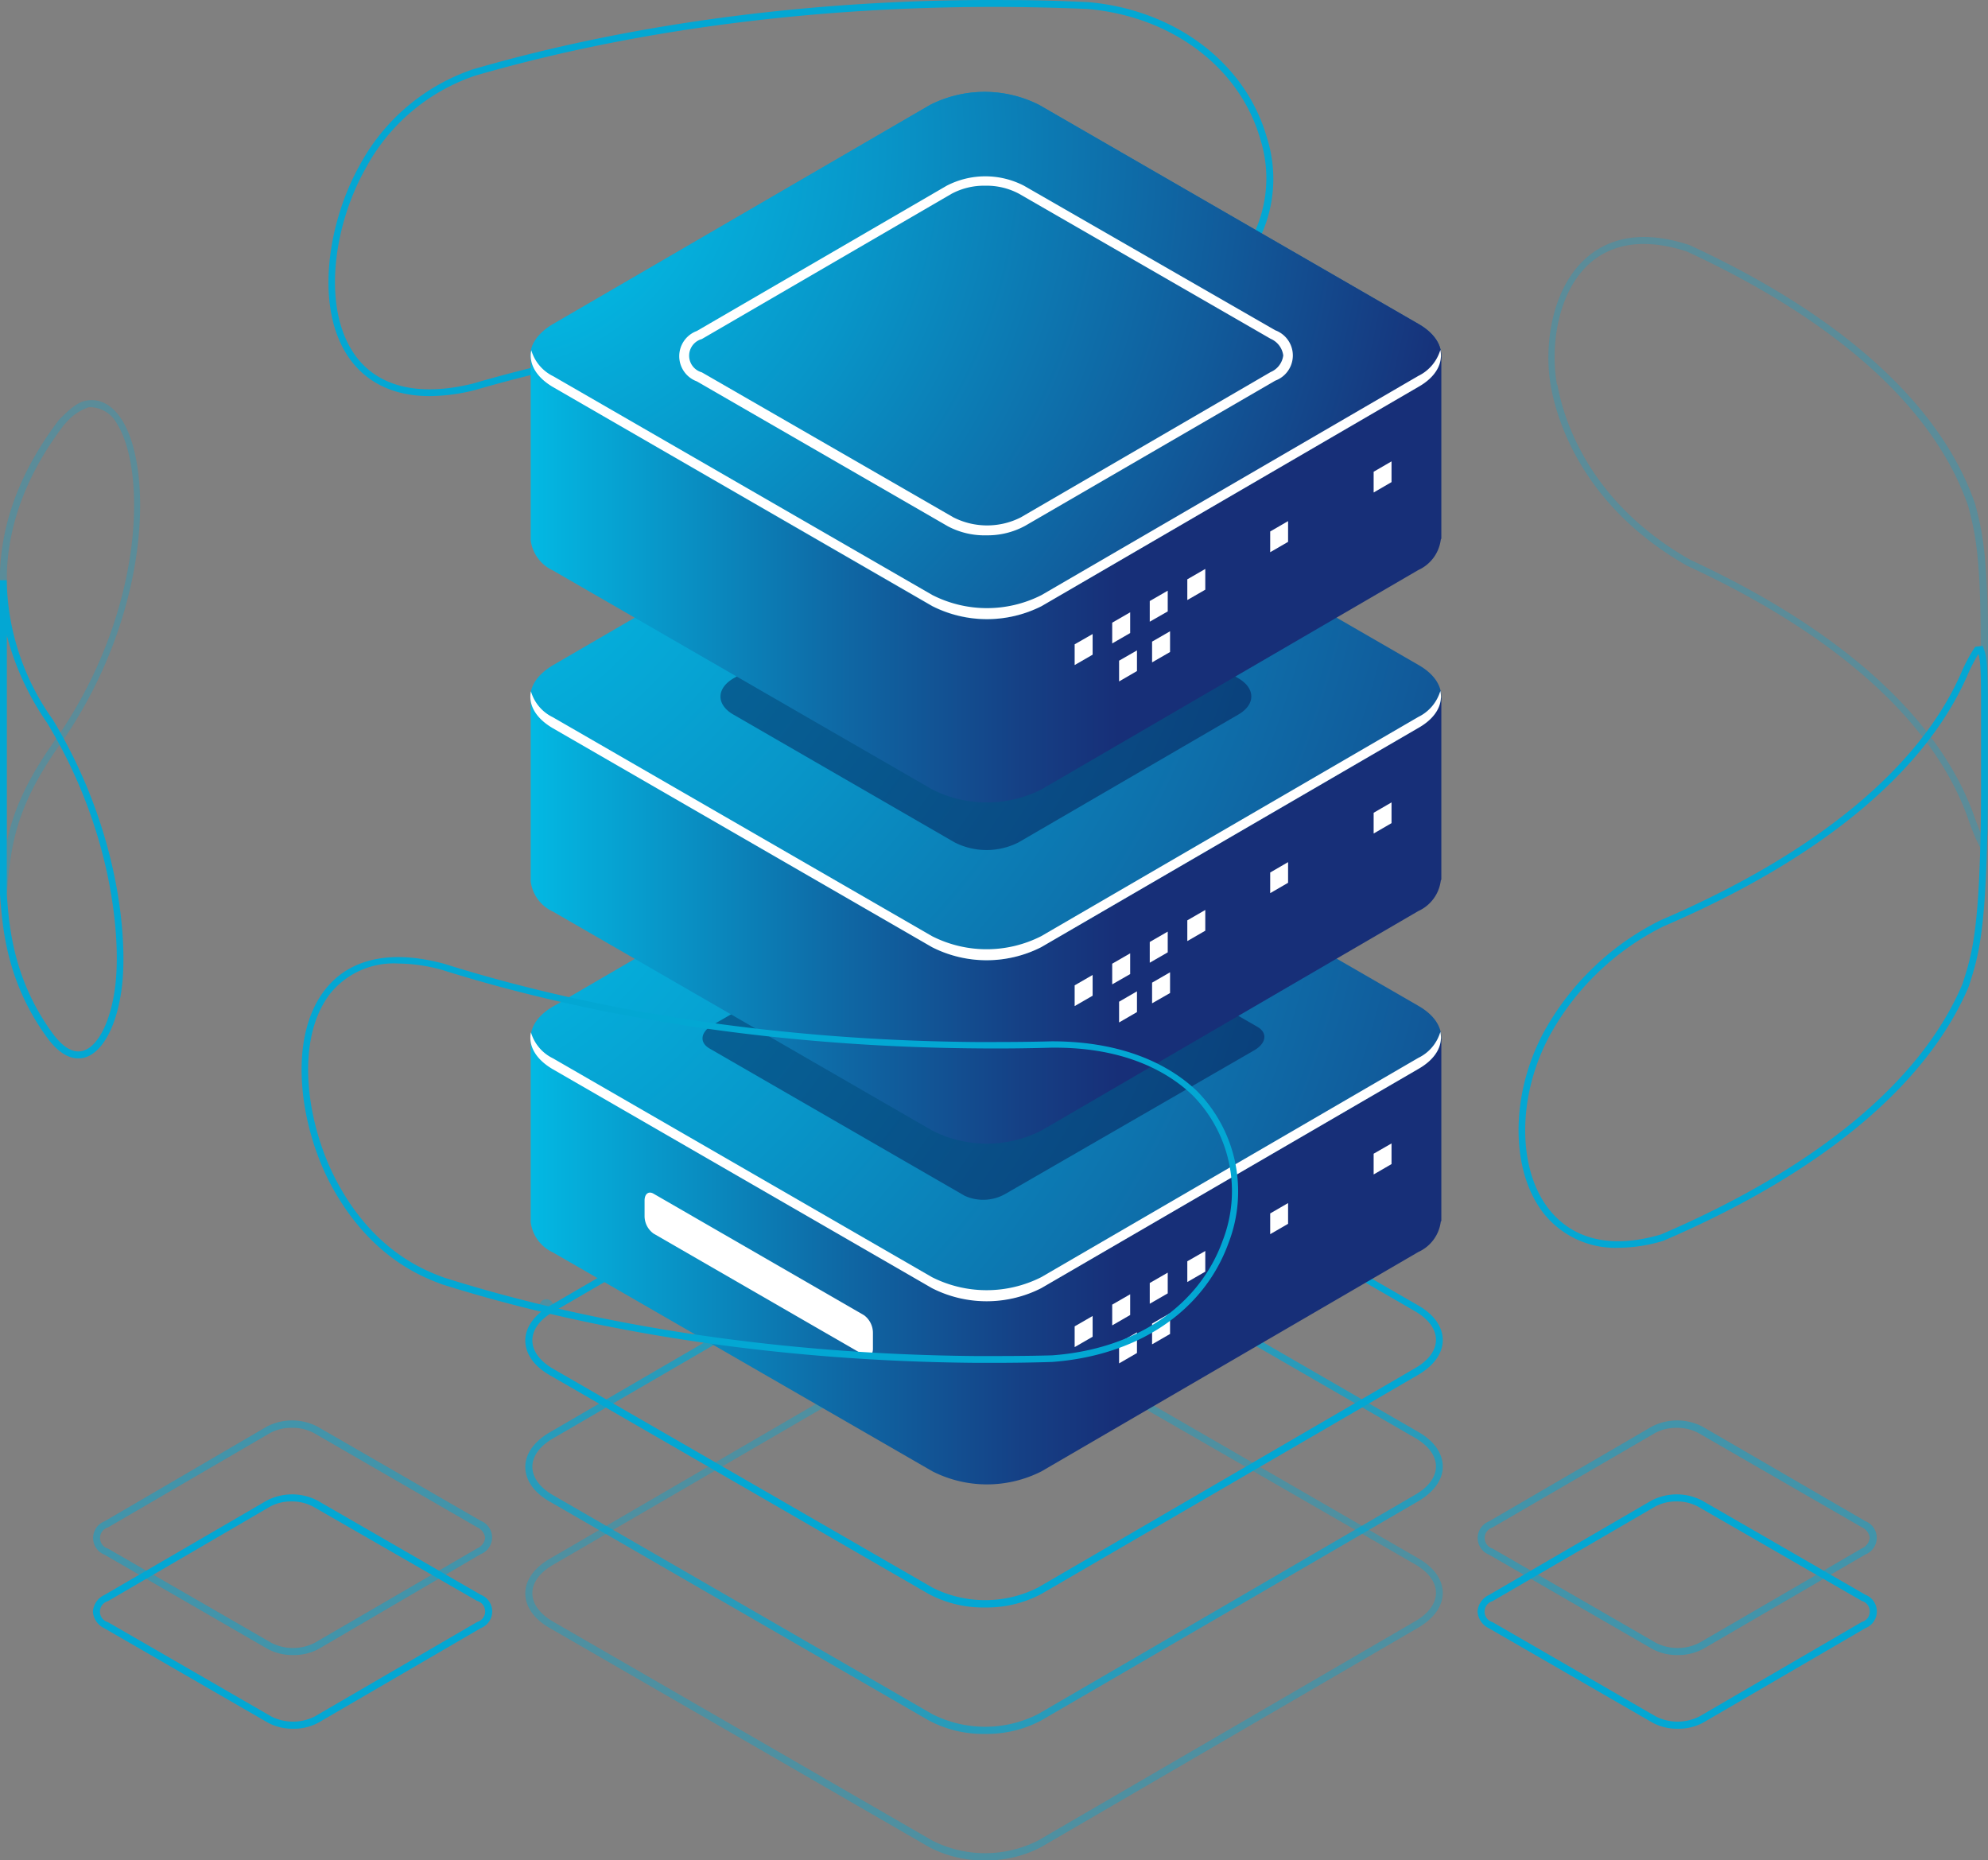<?xml version="1.0" encoding="UTF-8"?>
<svg data-name="—ÎÓÈ_1" viewBox="0 0 222.34 208.06" xmlns="http://www.w3.org/2000/svg" xmlns:xlink="http://www.w3.org/1999/xlink">
<rect x="0" y="0" width="222.34" height="208.06" fill="#808080" stroke="none"/>
<defs>
<style>.cls-1,.cls-2{fill:#172f78;}.cls-1,.cls-10,.cls-3{opacity:0.4;}.cls-2,.cls-4{opacity:0.8;}.cls-3,.cls-4,.cls-5,.cls-6{fill:#03a7d3;}.cls-6{opacity:0.7;}.cls-7{fill:url(#b);}.cls-8{fill:url(#a);}.cls-9{fill:#fff;}.cls-10{fill:#06033e;}.cls-11{fill:url(#d);}.cls-12{fill:url(#g);}.cls-13{fill:url(#c);}.cls-14{fill:url(#f);}.cls-15{fill:url(#e);}.cls-16{opacity:0.3;}.cls-17{opacity:0.5;}</style>
<linearGradient id="b" x1="111.6" x2="183.42" y1="208.97" y2="208.97" gradientUnits="userSpaceOnUse">
<stop stop-color="#01c8ef" offset="0"/>
<stop stop-color="#04b1dd" offset=".13"/>
<stop stop-color="#0e6ba7" offset=".55"/>
<stop stop-color="#154085" offset=".85"/>
<stop stop-color="#172f78" offset="1"/>
</linearGradient>
<radialGradient id="a" cx="98.86" cy="155.12" r="160.39" gradientUnits="userSpaceOnUse">
<stop stop-color="#01c8ef" offset="0"/>
<stop stop-color="#03bae4" offset=".14"/>
<stop stop-color="#0895c8" offset=".4"/>
<stop stop-color="#115a9a" offset=".76"/>
<stop stop-color="#172f78" offset="1"/>
</radialGradient>
<linearGradient id="d" x1="111.6" x2="183.42" y1="170.83" y2="170.83" xlink:href="#b"/>
<radialGradient id="g" cx="98.86" cy="116.98" r="160.39" xlink:href="#a"/>
<linearGradient id="c" x1="111.6" x2="183.42" y1="132.7" y2="132.7" xlink:href="#b"/>
<radialGradient id="f" cx="98.86" cy="78.84" r="160.39" xlink:href="#a"/>
<radialGradient id="e" cx="113.01" cy="88.51" r="110.27" xlink:href="#a"/>
</defs>
<title>illu120</title>
<path class="cls-1" transform="translate(-58.37 -72.45)" d="m146 154.65a1.28 1.28 0 1 1-1.28-1.28 1.27 1.27 0 0 1 1.28 1.28z"/>
<path class="cls-1" transform="translate(-58.37 -72.45)" d="m164.66 135.8a5.06 5.06 0 1 1-5-5.05 5.05 5.05 0 0 1 5 5.05z"/>
<path class="cls-2" transform="translate(-58.37 -72.45)" d="m161.71 135.8a2.1 2.1 0 1 1-2.1-2.1 2.1 2.1 0 0 1 2.1 2.1z"/>
<circle class="cls-3" cx="81.27" cy="55.86" r="2.58"/>
<circle class="cls-4" cx="81.27" cy="55.86" r="1.27"/>
<path class="cls-3" transform="translate(-58.37 -72.45)" d="M120.26,218.54a.79.79,0,1,1-.79-.78A.78.78,0,0,1,120.26,218.54Z"/>
<path class="cls-5" transform="translate(-58.37 -72.45)" d="M106.43,116.75c-4.66,0-7.3-2-8.78-3.94C93.41,107.22,95,97.39,98.56,91A22.65,22.65,0,0,1,111.27,80.2h0c18.06-5.24,38.88-7.94,60.21-7.74,2.88,0,5.78.1,8.64.23,9.72.88,17.53,6.8,19.92,15.08a15.22,15.22,0,0,1-5.15,16.71c-5.46,4.18-12,4.15-14.79,4.12s-5.76-.2-8.63-.23c-21.25-.15-42,2.49-60,7.71A21,21,0,0,1,106.43,116.75Zm5.06-35.83A21.83,21.83,0,0,0,99.22,91.36c-3.49,6.19-5,15.66-1,21,2.59,3.41,7.1,4.44,13,3,18-5.24,38.87-7.93,60.19-7.74,2.88,0,5.78.1,8.64.23,2.7,0,9.06.06,14.31-4A14.48,14.48,0,0,0,199.32,88c-2.3-8-9.86-13.69-19.25-14.54-2.83-.13-5.73-.2-8.6-.23C150.21,73.06,129.48,75.71,111.49,80.92Z"/>
<path class="cls-5" transform="translate(-58.37 -72.45)" d="M168.55,252.23a12.94,12.94,0,0,1-6.31-1.51l-42.4-24.48c-1.75-1-2.72-2.39-2.72-3.87s1-2.85,2.72-3.87L162,194a13.94,13.94,0,0,1,12.61,0L217,218.46c1.76,1,2.73,2.39,2.73,3.87s-1,2.85-2.73,3.87l-42.17,24.52A13,13,0,0,1,168.55,252.23Zm-.23-59a12.1,12.1,0,0,0-5.91,1.41l-42.17,24.53c-1.51.87-2.33,2-2.33,3.18s.82,2.32,2.33,3.19L162.64,250a13.09,13.09,0,0,0,11.82,0l42.17-24.53c1.51-.86,2.34-2,2.34-3.18s-.83-2.32-2.34-3.19l-42.39-24.48A12.11,12.11,0,0,0,168.32,193.25Z"/>
<path class="cls-6" transform="translate(-58.37 -72.45)" d="m168.55 266.37a12.94 12.94 0 0 1-6.31-1.51l-42.4-24.48c-1.75-1-2.72-2.39-2.72-3.87s1-2.85 2.72-3.86l42.16-24.53a13.94 13.94 0 0 1 12.61 0l42.39 24.48c1.76 1 2.73 2.39 2.73 3.87s-1 2.85-2.73 3.87l-42.17 24.52a13 13 0 0 1-6.28 1.51zm-0.23-59a12 12 0 0 0-5.91 1.42l-42.17 24.52c-1.51 0.87-2.33 2-2.33 3.18s0.82 2.32 2.33 3.19l42.4 24.48a13.09 13.09 0 0 0 11.82 0l42.17-24.53c1.51-0.86 2.34-2 2.34-3.18s-0.83-2.32-2.34-3.19l-42.39-24.47a12 12 0 0 0-5.92-1.4z"/>
<path class="cls-3" transform="translate(-58.37 -72.45)" d="M168.55,280.51a12.94,12.94,0,0,1-6.31-1.51l-42.4-24.48c-1.75-1-2.72-2.39-2.72-3.87s1-2.85,2.72-3.86L162,222.26a14,14,0,0,1,12.61,0L217,246.74c1.76,1,2.73,2.39,2.73,3.87s-1,2.85-2.73,3.87L174.86,279A13,13,0,0,1,168.55,280.51Zm-.23-59a12,12,0,0,0-5.91,1.42l-42.17,24.52c-1.51.87-2.33,2-2.33,3.18s.82,2.32,2.33,3.19l42.4,24.48a13.09,13.09,0,0,0,11.82,0l42.17-24.52c1.51-.87,2.34-2,2.34-3.19s-.83-2.32-2.34-3.19L174.24,223A12,12,0,0,0,168.32,221.53Z"/>
<path class="cls-7" transform="translate(-58.37 -72.45)" d="m219.57 209v-20.38l-25.68 3.43-19.24-11.11a13.49 13.49 0 0 0-12.22 0l-3 1.91-41.71 5.56v20.7a4.34 4.34 0 0 0 2.51 3.42l42.42 24.47a13.47 13.47 0 0 0 12.21 0l42.14-24.53a4.32 4.32 0 0 0 2.51-3.4z"/>
<path class="cls-8" transform="translate(-58.37 -72.45)" d="m217 184.94-42.4-24.48a13.56 13.56 0 0 0-12.22 0l-42.13 24.54c-3.37 1.94-3.37 5.1 0 7l42.4 24.48a13.47 13.47 0 0 0 12.21 0l42.14-24.48c3.41-1.95 3.41-5.11 0-7.06z"/>
<path class="cls-9" transform="translate(-58.37 -72.45)" d="M217,190.76l-42.18,24.53a13.54,13.54,0,0,1-12.21,0l-42.4-24.48a4.69,4.69,0,0,1-2.46-2.91c-.31,1.47.5,3,2.46,4.14l42.4,24.48a13.47,13.47,0,0,0,12.21,0L217,192c2-1.14,2.77-2.67,2.46-4.15A4.68,4.68,0,0,1,217,190.76Z"/>
<polygon class="cls-9" points="122.2 149.5 120.19 150.66 120.19 148.34 122.2 147.18"/>
<polygon class="cls-9" points="126.4 147.07 124.39 148.23 124.39 145.91 126.4 144.75"/>
<polygon class="cls-9" points="130.6 144.65 128.59 145.81 128.59 143.49 130.6 142.33"/>
<polygon class="cls-9" points="127.16 151.32 125.16 152.48 125.16 150.17 127.16 149.01"/>
<polygon class="cls-9" points="130.86 149.19 128.85 150.35 128.85 148.03 130.86 146.87"/>
<polygon class="cls-9" points="144.06 136.87 142.06 138.03 142.06 135.71 144.06 134.55"/>
<polygon class="cls-9" points="155.63 130.19 153.63 131.35 153.63 129.03 155.63 127.88"/>
<polygon class="cls-9" points="134.8 142.22 132.79 143.38 132.79 141.06 134.8 139.91"/>
<path class="cls-10" transform="translate(-58.37 -72.45)" d="M166.25,206.18l-28.53-16.47c-1.16-.67-1-1.84.32-2.61L165.92,171a5,5,0,0,1,4.52-.18L199,187.29c1.16.66,1,1.83-.33,2.61L170.77,206A5,5,0,0,1,166.25,206.18Z"/>
<path class="cls-9" transform="translate(-58.37 -72.45)" d="m155 224-23.54-13.59a2.42 2.42 0 0 1-1-1.94v-1.75c0-0.75 0.45-1.09 1-0.77l23.54 13.59a2.46 2.46 0 0 1 1 2v1.75c0 0.71-0.42 1.04-1 0.71z"/>
<path class="cls-11" transform="translate(-58.37 -72.45)" d="m219.57 170.81v-20.32l-25.68 3.42-19.24-11.1a13.49 13.49 0 0 0-12.22 0l-3 1.9-41.71 5.56v20.73a4.32 4.32 0 0 0 2.51 3.41l42.4 24.48a13.47 13.47 0 0 0 12.21 0l42.16-24.55a4.34 4.34 0 0 0 2.51-3.41z"/>
<path class="cls-12" transform="translate(-58.37 -72.45)" d="m217 146.81-42.4-24.48a13.49 13.49 0 0 0-12.22 0l-42.17 24.52c-3.37 2-3.37 5.11 0 7.05l42.4 24.48a13.47 13.47 0 0 0 12.21 0l42.18-24.52c3.41-1.95 3.41-5.11 0-7.05z"/>
<path class="cls-10" transform="translate(-58.37 -72.45)" d="m196.84 148.29-24.7-14.29a7.9 7.9 0 0 0-7.12 0l-24.57 14.29c-2 1.14-2 3 0 4.11l24.7 14.27a7.9 7.9 0 0 0 7.12 0l24.57-14.29c1.97-1.12 1.97-2.96 0-4.09z"/>
<path class="cls-9" transform="translate(-58.37 -72.45)" d="M217,152.63l-42.18,24.52a13.47,13.47,0,0,1-12.21,0l-42.4-24.48a4.65,4.65,0,0,1-2.46-2.91c-.31,1.48.5,3,2.46,4.14l42.4,24.48a13.47,13.47,0,0,0,12.21,0L217,153.86c2-1.13,2.77-2.67,2.46-4.14A4.73,4.73,0,0,1,217,152.63Z"/>
<polygon class="cls-9" points="122.2 111.36 120.19 112.52 120.19 110.2 122.2 109.04"/>
<polygon class="cls-9" points="126.4 108.94 124.39 110.09 124.39 107.78 126.4 106.62"/>
<polygon class="cls-9" points="130.6 106.51 128.59 107.67 128.59 105.35 130.6 104.19"/>
<polygon class="cls-9" points="127.16 113.19 125.16 114.35 125.16 112.03 127.16 110.87"/>
<polygon class="cls-9" points="130.86 111.06 128.85 112.21 128.85 109.9 130.86 108.74"/>
<polygon class="cls-9" points="144.06 98.73 142.06 99.89 142.06 97.58 144.06 96.42"/>
<polygon class="cls-9" points="155.63 92.06 153.63 93.22 153.63 90.9 155.63 89.74"/>
<polygon class="cls-9" points="134.8 104.09 132.79 105.25 132.79 102.93 134.8 101.77"/>
<path class="cls-13" transform="translate(-58.37 -72.45)" d="m219.57 132.68v-20.33l-25.68 3.43-19.24-11.11a13.49 13.49 0 0 0-12.22 0l-3 1.9-41.71 5.57v20.7a4.34 4.34 0 0 0 2.51 3.42l42.4 24.48a13.54 13.54 0 0 0 12.21 0l42.16-24.54a4.34 4.34 0 0 0 2.51-3.4z"/>
<path class="cls-14" transform="translate(-58.37 -72.45)" d="m217 108.67-42.4-24.48a13.49 13.49 0 0 0-12.22 0l-42.17 24.52c-3.37 2-3.37 5.11 0 7.06l42.4 24.48a13.54 13.54 0 0 0 12.21 0l42.18-24.53c3.41-1.94 3.41-5.1 0-7.05z"/>
<path class="cls-15" transform="translate(-58.37 -72.45)" d="m217 108.67-42.4-24.48a13.49 13.49 0 0 0-12.22 0l-42.17 24.52c-3.37 2-3.37 5.11 0 7.06l42.4 24.48a13.54 13.54 0 0 0 12.21 0l42.18-24.53c3.41-1.94 3.41-5.1 0-7.05z"/>
<path class="cls-9" transform="translate(-58.37 -72.45)" d="m168.72 132.32a8.77 8.77 0 0 1-4.32-1l-28.1-16.22a3 3 0 0 1 0-5.63l27.95-16.25a9.41 9.41 0 0 1 8.64 0l28.11 16.17a3 3 0 0 1 0 5.63l-28 16.25a8.8 8.8 0 0 1-4.28 1.05zm-0.15-39.1a7.7 7.7 0 0 0-3.77 0.9l-27.94 16.25a1.93 1.93 0 0 0 0 3.72l28.14 16.22a8.32 8.32 0 0 0 7.54 0l27.94-16.25a2.33 2.33 0 0 0 1.41-1.86 2.36 2.36 0 0 0-1.41-1.86l-28.14-16.22a7.7 7.7 0 0 0-3.77-0.9z"/>
<path class="cls-9" transform="translate(-58.37 -72.45)" d="M217,114.49,174.86,139a13.47,13.47,0,0,1-12.21,0l-42.4-24.47a4.69,4.69,0,0,1-2.46-2.91c-.31,1.47.5,3,2.46,4.14l42.4,24.48a13.54,13.54,0,0,0,12.21,0L217,115.72c2-1.13,2.77-2.67,2.46-4.14A4.73,4.73,0,0,1,217,114.49Z"/>
<polygon class="cls-9" points="122.2 73.22 120.19 74.38 120.19 72.06 122.2 70.91"/>
<polygon class="cls-9" points="126.4 70.8 124.39 71.96 124.39 69.64 126.4 68.48"/>
<polygon class="cls-9" points="130.6 68.38 128.59 69.53 128.59 67.22 130.6 66.06"/>
<polygon class="cls-9" points="127.16 75.05 125.16 76.21 125.16 73.89 127.16 72.74"/>
<polygon class="cls-9" points="130.86 72.92 128.85 74.08 128.85 71.76 130.86 70.6"/>
<polygon class="cls-9" points="144.06 60.6 142.06 61.76 142.06 59.44 144.06 58.28"/>
<polygon class="cls-9" points="155.63 53.92 153.63 55.08 153.63 52.76 155.63 51.6"/>
<polygon class="cls-9" points="134.8 65.95 132.79 67.11 132.79 64.79 134.8 63.63"/>
<g class="cls-16">
<path class="cls-5" transform="translate(-58.37 -72.45)" d="M279.89,167.35l-.31-.61c-.27-.56-.61-1.36-1-2.45-3.72-10.89-14.62-20.76-31.51-28.56-11.74-6.67-14.58-16.3-15.26-20.13h0c-.8-4.53.11-10.94,4-14.33,2.85-2.48,6.73-3,11.54-1.4,17.12,7.91,28.15,17.93,31.94,29,.8,3.13,1.42,5.58,1.43,16.63v18.74c0,1.65,0,1.75-.47,2.51Zm-47.34-51.88c.66,3.72,3.42,13.1,14.86,19.59,17,7.88,28.08,17.9,31.87,29,.24.64.45,1.17.63,1.61a9.05,9.05,0,0,0,0-1.4V145.51c0-11-.62-13.37-1.4-16.41-3.71-10.86-14.61-20.73-31.5-28.53-4.5-1.45-8.13-1-10.77,1.27-3.66,3.19-4.51,9.3-3.74,13.63Z"/>
<path class="cls-5" transform="translate(-58.37 -72.45)" d="m59.12 172.53h-0.75v-35.19-0.94c0.22-5.83 2.44-11.53 6.6-17l0.16-0.16c0.8-0.79 1.89-1.88 3-2 1.51-0.22 2.86 0.55 3.9 2.21 3.46 5.53 3.15 21.4-6.47 35.59-5.56 7.62-5.97 11.96-6.44 17.49zm9.53-54.53a2.43 2.43 0 0 0-0.38 0 5.88 5.88 0 0 0-2.6 1.82l-0.13 0.13c-4 5.25-6.19 10.81-6.4 16.48v0.91 29.24c0.72-3.42 2.2-7 5.85-12 9.44-13.93 9.81-29.4 6.45-34.76a3.45 3.45 0 0 0-2.79-1.82z"/>
</g>
<path class="cls-5" transform="translate(-58.37 -72.45)" d="M67.13,190.82c-.93,0-2.15-.49-3.48-2.31-4.57-6.25-5-12.34-5.28-16V137.34h.75a27.5,27.5,0,0,0,5.15,15.58c7.5,12.41,8.38,24.65,7.73,29.93h0c-.54,4.33-2.16,7.36-4.22,7.89A2.57,2.57,0,0,1,67.13,190.82Zm-8-47.35v29c.26,3.53.69,9.49,5.14,15.57.79,1.08,2,2.29,3.34,1.94,1.72-.45,3.16-3.29,3.65-7.25h0c.64-5.19-.23-17.22-7.62-29.43A30.9,30.9,0,0,1,59.12,143.47Z"/>
<path class="cls-5" transform="translate(-58.37 -72.45)" d="m169.53 224.87h-1.93c-21.4-0.17-42.08-3.21-59.79-8.78-2.22-0.83-8-3-12.36-11-3.56-6.6-5-16.56-0.69-22 1.9-2.41 5.75-4.87 13.26-2.86 17.66 5.56 38.25 8.59 59.59 8.76 2.8 0 5.62 0 8.39-0.08 8.56 0 13.54 3 16.21 5.53a16 16 0 0 1 3.57 17c-2.75 7.64-10.13 12.62-19.75 13.33-2.14 0.07-4.32 0.1-6.5 0.1zm-66.62-44.66a9.13 9.13 0 0 0-7.56 3.3c-4.12 5.23-2.69 14.83 0.76 21.21 4.17 7.73 9.82 9.85 12 10.64 17.62 5.55 38.21 8.58 59.55 8.75 2.81 0 5.63 0 8.39-0.08 9.29-0.68 16.42-5.48 19.07-12.84a15.26 15.26 0 0 0-3.38-16.25c-2.54-2.43-7.27-5.32-15.4-5.32h-0.34c-2.77 0.08-5.6 0.11-8.41 0.08-21.41-0.17-42.08-3.21-59.79-8.78a18.82 18.82 0 0 0-4.89-0.71z"/>
<path class="cls-5" transform="translate(-58.37 -72.45)" d="M239.4,212a10.23,10.23,0,0,1-8.25-3.68c-3.84-4.7-3.93-13.21-.22-20.25a30.18,30.18,0,0,1,13.14-12.69c17.53-7.52,29.2-17.2,33.78-28a18.34,18.34,0,0,1,1.33-2.45l.09-.14.85-.11.1.29c.31.85.43,1.21.47,5.42v10.82c-.09,15.26-1,18.05-2.14,21.59-4.67,11-16.48,20.84-34.15,28.42A17.52,17.52,0,0,1,239.4,212Zm40.24-66.42a19.8,19.8,0,0,0-1.1,2.09c-4.66,11-16.47,20.8-34.14,28.39a29.44,29.44,0,0,0-12.8,12.37c-3.58,6.78-3.53,14.94.13,19.41,1.91,2.33,5.6,4.68,12.41,2.67,17.46-7.49,29.13-17.17,33.71-28,1.11-3.44,2-6.18,2.09-21.33V150.4C279.91,147,279.83,146.22,279.64,145.6Z"/>
<path class="cls-5" transform="translate(-58.37 -72.45)" d="M246,265.79a5.73,5.73,0,0,1-2.83-.69l-18.27-10.54a2.24,2.24,0,0,1-1.28-1.87,2.21,2.21,0,0,1,1.28-1.86l18.17-10.56a6.15,6.15,0,0,1,5.66,0L267,250.81a2,2,0,0,1,0,3.73L248.87,265.1A5.78,5.78,0,0,1,246,265.79Zm-.1-25.42a4.93,4.93,0,0,0-2.43.58l-18.17,10.57a1.22,1.22,0,0,0,0,2.35l18.26,10.55a5.42,5.42,0,0,0,4.87,0l18.17-10.57a1.22,1.22,0,0,0,0-2.35L248.37,241A4.93,4.93,0,0,0,245.94,240.37Z"/>
<path class="cls-5" transform="translate(-58.37 -72.45)" d="M91.14,265.79a5.76,5.76,0,0,1-2.83-.69L70.05,254.56a2.25,2.25,0,0,1-1.29-1.87,2.22,2.22,0,0,1,1.29-1.86l18.16-10.56a6.15,6.15,0,0,1,5.66,0l18.27,10.54a2,2,0,0,1,0,3.73L94,265.1A5.73,5.73,0,0,1,91.14,265.79ZM91,240.37a4.93,4.93,0,0,0-2.43.58L70.44,251.52a1.22,1.22,0,0,0,0,2.35l18.27,10.55a5.4,5.4,0,0,0,4.86,0l18.17-10.57a1.22,1.22,0,0,0,0-2.35L93.48,241A5,5,0,0,0,91,240.37Z"/>
<g class="cls-17">
<path class="cls-5" transform="translate(-58.37 -72.45)" d="M246,257.55a5.83,5.83,0,0,1-2.83-.68l-18.27-10.55a2,2,0,0,1,0-3.72L243.11,232a6.15,6.15,0,0,1,5.66,0L267,242.58a2,2,0,0,1,0,3.72l-18.16,10.57A5.89,5.89,0,0,1,246,257.55Zm-.1-25.41a4.93,4.93,0,0,0-2.43.58l-18.17,10.56a1.23,1.23,0,0,0,0,2.36l18.26,10.54a5.36,5.36,0,0,0,4.87,0l18.17-10.56a1.49,1.49,0,0,0,.89-1.18,1.52,1.52,0,0,0-.89-1.18l-18.27-10.54A4.93,4.93,0,0,0,245.94,232.14Z"/>
<path class="cls-5" transform="translate(-58.37 -72.45)" d="M91.14,257.55a5.86,5.86,0,0,1-2.83-.68L70.05,246.32a2,2,0,0,1,0-3.72L88.21,232a6.15,6.15,0,0,1,5.66,0l18.27,10.54a2,2,0,0,1,0,3.72L94,256.87A5.83,5.83,0,0,1,91.14,257.55ZM91,232.14a4.93,4.93,0,0,0-2.43.58L70.44,243.28a1.23,1.23,0,0,0,0,2.36l18.27,10.54a5.34,5.34,0,0,0,4.86,0l18.17-10.56a1.47,1.47,0,0,0,.89-1.18,1.49,1.49,0,0,0-.89-1.18L93.48,232.72A5,5,0,0,0,91,232.14Z"/>
</g>
</svg>
